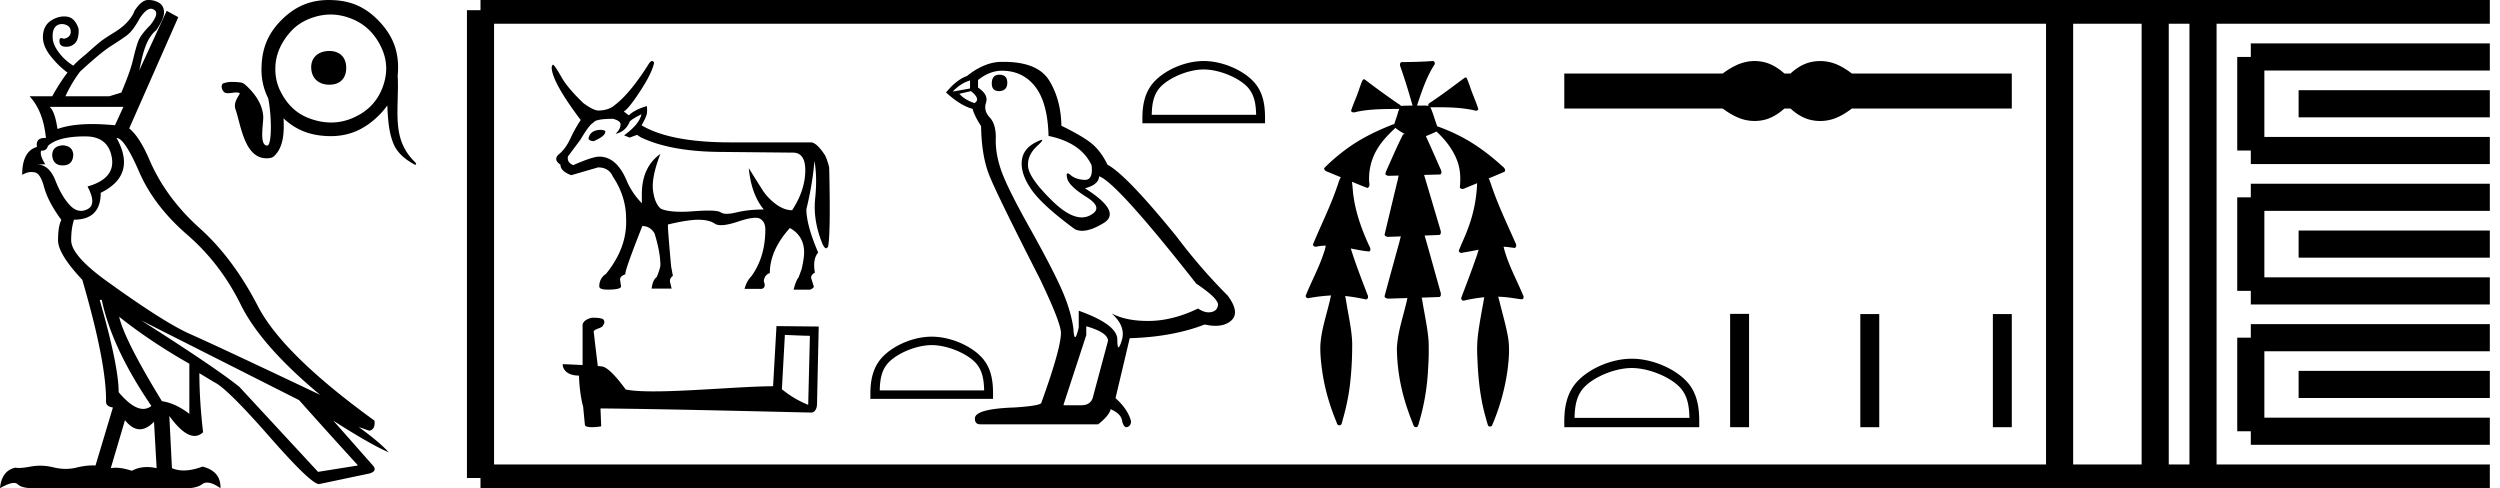<svg xmlns="http://www.w3.org/2000/svg" width="92.175" height="18"><path d="M5.566.322q.06 0 .113.039.214.116-.136.564-.37.369-.457.622-.088.253-.185.67-.097.419-.428 1.197l-.447.136H2.412q.233-.506.544-.914.759-.7 1.128-.934.37-.233.593-.398.224-.166.477-.632.233-.35.412-.35zM4.55 3.939l-.311.68q-.454-.045-.84-.045-.775 0-1.28.182-.097-.661-.292-.817zm-2.237 1.42q-.37.02-.389.35.02.389.39.389.369 0 .388-.39-.02-.33-.389-.35zm.837-.33q.836 0 .972.777.136.778-.895 1.07.35.66 0 .836-.123.062-.24.062-.216 0-.411-.208-.302-.32-.535-.914-.233-.593-.7-.593h.33q-.213-.33-.155-.506l.034.002q.166 0 .219-.177.37-.35 1.38-.35zm1.147.057q.292 0 .836 1.255.545 1.254 1.77 2.314t1.974 2.577q.749 1.517 2.927 3.326-3.812-1.809-4.784-2.237-.973-.428-3.15-2.003-1.246-.914-1.246-1.459 0-.427.098-.739V8.1q.992 0 .992-.991 1.342-.661.583-2.023zm-.545 5.971q.37 1.77 1.829 3.91-.139.109-.302.109-.385 0-.904-.616 0-.972-.7-3.403zm.642.622q1.148.914 2.587 1.731v1.848q-.506-.39-1.011-.467-1.381-2.256-1.576-3.112zm.214 3.812q.265.336.546.336.255 0 .524-.277l.097 1.711q-.185-.041-.354-.041-.308 0-.56.138-.34-.113-.597-.113-.096 0-.18.016l.524-1.77zm.603-3.676l5.815 2.937q1.128 1.264 2.159 2.392v.02l-1.459.233-2.898-3.131q-.836-.68-3.617-2.45zM5.482 0h-.037q-.233.01-.486.4-.058.174-.243.388-.185.214-.535.428-.35.214-.505.34-.156.127-.525.458-.312.252-.448.408-.31-.194-.525-.476-.214-.282-.233-.516-.02-.233.048-.37.069-.135.214-.165.04-.008.08-.008.103 0 .202.057.136.078.117.272-.039.175-.253.214-.058-.025-.095-.025-.05 0-.06.045-.04.252.194.272l.05.002q.2 0 .33-.138.145-.156.126-.525Q2.762.652 2.47.613 2.417.606 2.364.606q-.237 0-.468.144-.282.175-.311.544-.03.37.263.749.291.379.641.632-.272.35-.564.875H1.09q.506.545.603 1.536h-.04q-.346 0-.29.331-.545.156-.545 1.03.181-.105.34-.105.044 0 .088.009.233 0 .379.544.146.545.632 1.206v.02q-.117.233-.117.738 0 .506.895 1.459.895 3.073.875 4.493 0 .175.253.213l-.642 2.14q-.052-.004-.106-.004-.272 0-.604.082-.19.046-.388.046-.219 0-.448-.056-.253-.062-.497-.062-.177 0-.349.033-.272.051-.432.051-.08 0-.132-.012Q.058 17.358 0 18q.337-.194.514-.194.089 0 .138.048.145.146.573.146h5.66q.37 0 .583-.156.071-.051.169-.051.194 0 .492.207.02-.622-.66-.797-.386.143-.696.143-.238 0-.433-.085l-.097-1.925q.532.736.93.736.17 0 .315-.134-.137-1.186-.137-2.178l.545.33q.467.215 2.052 2.024 1.52 1.734 1.814 1.734.013 0 .024-.004l1.847-.389q.292-.097.117-.291l-1.46-1.654q1.362.875 2.042 1.167-.33-.37-1.108-.934l.389.136q.233-.039.194-.37-3.384-2.45-4.298-4.22-.914-1.77-2.149-2.878-1.235-1.108-1.838-2.49-.37-.874-.758-1.186L6.573.633 6.146.399 5.134 2.597l.098-.447q.116-.467.252-.7.137-.234.273-.331.291-.428.291-.661 0-.234-.175-.35Q5.693 0 5.481 0zm6.662 1.88c-.404 0-.674.234-.67.606.006.404.277.637.67.637s.627-.234.621-.637c-.005-.373-.239-.606-.621-.606zM12.19.536c.266 0 .531.055.798.165.511.211.856.578 1.084 1.076.231.507.215 1.02 0 1.53-.215.506-.583.838-1.084 1.05a1.98 1.98 0 0 1-.778.16c-.275 0-.55-.056-.823-.16-.509-.193-.846-.567-1.075-1.05a1.797 1.797 0 0 1-.16-.774c-.001-.535.233-1.009.59-1.394.176-.19.394-.335.645-.438.27-.11.536-.165.802-.165zM12.127 0c-.703 0-1.256.244-1.752.741-.507.509-.723 1.062-.733 1.776a2.32 2.32 0 0 0 .247 1.108c.133.652.14 1.742-.037 1.742-.308 0-.132-.819-.147-1.074-.025-.435-.282-.805-.587-1.099-.07-.068-.148-.144-.25-.154a2.8 2.8 0 0 0-.294-.02.975.975 0 0 0-.333.051c-.076.027-.079.134-.054.204.026.072.074.148.157.158l.063.003c.101 0 .201-.025.303-.026h.013c.042 0 .09.004.12.035-.068.128-.162.252-.178.402a.393.393 0 0 0 .015.176c.199.55.32 1.813 1.145 1.813.156 0 .23-.032.28-.079.366-.34.372-.916.35-1.393.484.455 1.03.646 1.705.655h.039c.691 0 1.242-.256 1.737-.733.135-.13.249-.262.344-.401.022.472.045.948.218 1.392.137.35.441.604.768.778a.139.139 0 0 0 .056.019c.04 0 .016-.062-.03-.107a1.986 1.986 0 0 1-.484-.734c-.176-.481-.158-1-.147-1.502.007-.307.02-.615.002-.922h-.002c.01-.094.015-.191.016-.292.008-.72-.242-1.268-.74-1.776-.507-.515-1.06-.733-1.777-.74L12.127 0zM22.17 4.787q-.407 0-.471.314v.019q.046.083.193.083.425-.185.425-.342v-.018q0-.037-.148-.056zm1.477-.572q-.065.36-.637.775l.203.083.277-.101.138.092q1.062.508 2.817.536l2.752.027h.037q.47 0 .457.688-.014.716-.485 1.436-.296 0-.6-.226-.305-.226-.499-.53-.194-.306-.499-.795.093.97.554 1.524-.563 0-1.002.106-.219.053-.365.053-.147 0-.22-.053-.093-.066-.458-.066-.222 0-.545.024-.249.02-.455.02-.501 0-.75-.112-.23-.194-.29-.679-.06-.485.272-1.343-.684.489-.684 1.486v.333q-.341-.351-.535-.776-.379-.942-1.034-.942-.25 0-.96.314-.24-.101-.195-.323l.462-.619q.332-.563.48-.628.074-.138.72-.138.277.074.277.203 0 .175-.184.35.35-.073.508-.415 0-.083.443-.304zm.398-1.965q-.045 0-.103.072-.701 1.117-1.274 1.551-.222.194-.6.203-.185 0-.563-.277-.564-.545-.785-.923-.25-.444-.324-.49-.036 0-.055.093 0 .526 1.071 1.948-.203.296-.378.674-.176.379-.416.577-.24.199.046.393 0 .24.397.388.324-.093.988-.287.397 0 .545.333.49.738.49 1.542.055 1.071-.74 2.05-.248.166-.248.461 0 .12.304.12.499 0 .499-.12l-.037-.249q0-.13.194-.194v-.018q0-.176.628-1.764.286 0 .452.277.213.702.213 1.164 0 .101-.13.434-.157.12-.193.434h.738l-.055-.231q-.037-.139.101-.24l-.064-.342q-.12-1.302-.12-1.533v-.018q.73-.176 1.122-.176.392 0 .605.143.084.057.236.057.231 0 .618-.13.419-.142.643-.142.119 0 .183.04.185.115.185.392 0 1.016-.517 1.727-.167.166-.25.462h.638q.166-.056.073-.277.019-.24.222-.305 0-.84.739-1.662.517.286.526.886 0 .231-.092.628l-.111.305q-.102.12-.185.453h.61q.11-.047.138-.102l-.092-.296q-.046-.129.13-.23-.093-.49.12-.74-.435-1.015-.435-1.597.231-.95.296-1.782.11.582.027 1.395-.083.812.277 1.68.07.146.129.146.04 0 .075-.072.092-.526.037-2.909-.074-.295-.157-.452-.296-.453-.508-.471h-2.983q-2.207 0-3.269-.628.176-.314.194-.43.019-.115 0-.281-.443.13-.665.342l-.184-.139q.193-.12.618-.776.425-.655.499-1.025-.031-.062-.073-.062zm4.894 10.098c.487.021.754.032.87.032h.052l-.063 2.547a3.738 3.738 0 0 1-.97-.576l.11-2.003zm-7.108-.634c-.162.031-.377.131-.351.325v1.42c-.315-.015-.64-.031-.734-.031 0 .178.147.42.603.42.005.403.078.896.152 1.147l.063.66c0 .074.125.095.262.095.162 0 .34-.031.34-.031l-.026-.66c2.59.02 7.527.151 7.774.151.125 0 .21-.136.21-.325l.062-2.846-1.557-.016-.125 2.217c-1.127.006-3.077.19-4.403.19-.42 0-.781-.017-1.028-.069-.052-.058-.54-.765-.849-.844a1.36 1.36 0 0 0-.183-.02c-.053-.43-.105-.86-.152-1.285.094-.12.309-.09.367-.252.057-.078.02-.21-.09-.215-.062-.026-.235-.031-.309-.031zm12.521 1.01c.557 0 1.253.286 1.59.623.295.294.333.685.344 1.048h-3.85c.01-.363.048-.754.343-1.048.337-.337 1.017-.623 1.573-.623zm0-.311c-.66 0-1.37.304-1.786.72-.427.427-.475.99-.475 1.41v.164h4.523v-.164c0-.42-.032-.983-.46-1.41-.415-.416-1.142-.72-1.802-.72z"/><path d="M36.845 2.755q-.278 0-.278.327 0 .278.278.278.294-.016.294-.31 0-.295-.294-.295zm-1.08.213v.294l-.638.115q.295-.311.638-.41zm.033.392q.376.295.13.442-.376-.131-.555-.344l.425-.098zm1.145-.752q.769 0 1.227.589.458.588.49 1.815 1.194.246 1.587 1.08.063.54-.243.54h-.019q-.327-.017-.515-.18-.068-.06-.103-.06-.061 0-.02.182.066.287.72.695.654.41.106.68-.136.066-.29.066-.465 0-1.092-.615-.834-.818-.883-1.243-.05-.425.343-.785.234-.214.16-.214-.05 0-.241.1-.475.245-.5.72-.024.474.377 1.038.4.564 1.578 1.431.12.063.273.063.323 0 .79-.284.687-.417-.686-1.284.507-.13.523-.441.638.212 3.582 3.958.785.523.802.769-.017.229-.246.278-.049.01-.1.01-.185 0-.39-.141-.916.442-1.775.458h-.09q-.798 0-1.325-.278.54.474.376.998-.08.253-.12.253-.043 0-.043-.286 0-.556-1.423-1.063v.621q-.084.352-.134.352-.047 0-.063-.319-.098-.703-.466-1.513-.368-.81-1.17-2.24-.8-1.432-1.022-2.062-.22-.63-.204-1.17.016-.539-.221-.793-.237-.253-.139-.548.098-.294-.294-.556v-.278q.425-.343.883-.343zm3.108 9.421q.801.23.801.54l-.54 2.012q-.065.36-.441.36h-.655v-.033l.835-2.552v-.327zM37 2.28h-.058q-.638 0-1.292.524-.377.13-.77.605.54.491.982.605.05.23.311.638.016 1.08.294 1.791.279.712 1.865 3.82.785 1.635.785 2.012 0 .572-.72 2.568 0 .114-.98.18-1.473.049-1.473.408 0 .213.196.213h4.351q.41-.327.458-.556.393.164.425.442.056.22.157.22.02 0 .04-.008.13-.049.13-.212-.114-.442-.572-.85l.524-2.21q1.586-.048 2.764-.506.218.049.4.049.363 0 .581-.196.327-.295-.13-.916-.998-.998-1.898-2.192-1.848-2.274-2.535-2.634-.23-.474-.548-.752-.32-.278-1.153-.687-.017-.965-.45-1.668-.424-.688-1.683-.688zm7.38.281c.557 0 1.253.286 1.59.623.295.295.334.686.344 1.049h-3.85c.01-.363.049-.754.344-1.049.337-.337 1.017-.623 1.573-.623zm0-.311c-.66 0-1.37.305-1.785.721-.427.427-.475.989-.475 1.41v.163h4.522V4.38c0-.42-.032-.982-.459-1.409-.416-.416-1.142-.721-1.802-.721zm8.447 0l-.014.001a15.506 15.506 0 0 1-1.122.037c-.08.005-.087.107-.06.165.168.474.314.956.45 1.44h-.02c-.134.003-.27 0-.404.013l-.006.01c-.008-.03-.03-.058-.06-.065a28.706 28.706 0 0 1-1.275-.923c-.01-.002-.021-.005-.032-.005h-.007c-.042.026-.057.084-.08.127-.074.197-.135.399-.217.593-.058.148-.122.294-.166.446.02.042.056.055.096.055.039 0 .08-.012.113-.022.516-.11 1.046-.1 1.57-.107-.052.115-.074.243-.121.36-.022.066-.047.134-.062.202a.092.092 0 0 0-.013 0l-.015.001c-.64.248-1.265.552-1.812.97a6.77 6.77 0 0 0-.749.652c-.004.096.104.127.176.154l.442.182c-.075.103-.094.236-.142.353-.247.726-.596 1.413-.887 2.122.001.058.055.087.108.087a.13.13 0 0 0 .056-.012c.102-.019.205-.028.308-.03-.021.08-.03.165-.065.24-.175.555-.46 1.065-.675 1.604-.01.058.045.095.098.095a.1.1 0 0 0 .044-.01 6.45 6.45 0 0 1 .796-.092c-.03.074-.036.157-.06.234-.128.545-.316 1.082-.34 1.646-.004.367.04.733.099 1.095.1.595.28 1.174.512 1.73.002.051.048.083.094.083a.081.081 0 0 0 .072-.04c.034-.075.045-.16.07-.238.134-.481.23-.974.272-1.472.042-.43.059-.863.056-1.295-.018-.505-.139-.999-.216-1.497-.014-.075-.024-.152-.043-.226a7.034 7.034 0 0 1 .764.127c.08 0 .099-.107.063-.164-.217-.567-.438-1.134-.62-1.714l.026.005c.22.04.44.091.663.104.07-.058.02-.152-.014-.216-.268-.582-.488-1.193-.576-1.83-.028-.173-.027-.35-.057-.523.19.077.378.154.569.228.082-.02.086-.121.07-.19a2.105 2.105 0 0 1 .267-1.198c.178-.318.435-.58.698-.828.104.09.225.156.343.227l-.06.015c-.216.418-.397.852-.591 1.28-.025.06-.054.12-.063.184.033.052.087.063.143.063.035 0 .072-.004.104-.004h.005l.241-.006c-.027.083-.034.176-.061.259-.155.639-.308 1.279-.461 1.919.018.068.087.082.15.082a.648.648 0 0 0 .055-.003l.397-.014c-.037.105-.053.218-.088.323-.172.628-.347 1.257-.515 1.886.019.07.089.085.154.085a677.2 677.2 0 0 1 .691-.021.867.867 0 0 0-.024.103c-.132.577-.335 1.144-.365 1.74a6.87 6.87 0 0 0 .2 1.602c.102.423.247.836.41 1.239.007.046.051.077.094.077.025 0 .05-.01.065-.035.035-.062.042-.137.066-.205a8.29 8.29 0 0 0 .314-1.902 9.57 9.57 0 0 0 .019-1.03c-.036-.492-.147-.974-.226-1.46-.01-.048-.017-.097-.03-.145.222-.007.443-.014.664-.023.08-.06.035-.167.013-.245-.188-.674-.374-1.349-.567-2.021.185-.007.37-.014.555-.023.077-.06.034-.166.01-.243l-.584-1.969.595-.016c.075-.05.039-.15.004-.214-.177-.4-.35-.801-.534-1.199.132-.054.263-.11.391-.171.354.33.662.728.804 1.196.081.278.087.573.058.86.016.044.054.061.096.061a.2.2 0 0 0 .1-.03l.443-.182-.003.004a5.206 5.206 0 0 1-.348 1.696c-.097.265-.22.52-.326.78-.006.057.047.091.098.091a.102.102 0 0 0 .051-.013c.195-.029.39-.067.584-.105-.038.108-.065.221-.109.327-.166.486-.354.965-.534 1.445-.014.057.038.107.09.107a.08.08 0 0 0 .042-.011 5.81 5.81 0 0 1 .716-.116.57.57 0 0 0-.012.066c-.08.447-.167.892-.223 1.342a4.98 4.98 0 0 0-.018.846c.026.713.098 1.429.289 2.118.032.117.063.236.101.351.014.03.045.044.076.044.037 0 .075-.021.083-.062a7.92 7.92 0 0 0 .566-2.05c.05-.41.083-.828.004-1.236-.08-.434-.208-.857-.31-1.285-.018-.05-.026-.104-.043-.153.123.003.246.011.369.027.171.018.34.054.512.069.072-.02.066-.116.03-.166-.24-.577-.55-1.13-.704-1.738l-.008-.032c.029 0 .058 0 .086.002.11.008.218.03.327.039.076-.034.058-.134.022-.192-.318-.723-.663-1.437-.91-2.19-.022-.058-.039-.124-.073-.176l-.005-.003c.199-.083.398-.166.595-.252.047-.08-.032-.156-.09-.201-.507-.462-1.064-.874-1.683-1.171a6.493 6.493 0 0 0-.716-.3c-.018-.055-.043-.11-.057-.163-.063-.181-.116-.368-.196-.542a.252.252 0 0 0 .052.004l.06-.001h.153c.459 0 .92.015 1.37.118.013.006.03.009.046.009.045 0 .093-.023.084-.074-.088-.273-.211-.534-.3-.807-.04-.112-.08-.225-.129-.332a.113.113 0 0 0-.06-.008c-.42.308-.834.628-1.27.916-.046.023-.105.07-.072.127v.001a.848.848 0 0 0-.158-.012l-.16.002a1.243 1.243 0 0 1-.068-.001h-.035a.077.077 0 0 0 .004-.029c.17-.508.34-1.022.631-1.476.036-.046.01-.127-.046-.137a.065.065 0 0 0-.012-.001zm11.867 0a1.55 1.55 0 0 0-.37.046c-.248.06-.517.199-.808.414h-5.841v1.292h5.841c.29.215.56.353.808.414a1.55 1.55 0 0 0 .737 0c.243-.06.487-.199.73-.414h.225c.234.215.475.353.723.414a1.557 1.557 0 0 0 .744 0c.249-.06.513-.199.794-.414h5.898V2.71h-5.898c-.281-.215-.545-.354-.794-.414a1.557 1.557 0 0 0-.744 0c-.248.06-.489.199-.723.414h-.225c-.243-.215-.487-.354-.73-.414a1.507 1.507 0 0 0-.367-.046zm-4.531 11.319c.612 0 1.378.314 1.748.685.325.324.367.754.379 1.153h-4.237c.012-.4.055-.83.379-1.153.37-.371 1.119-.685 1.73-.685zm0-.343c-.726 0-1.508.335-1.965.793-.47.47-.523 1.088-.523 1.55v.181h4.976v-.18c0-.463-.036-1.081-.505-1.55-.458-.459-1.257-.794-1.983-.794zm3.627-1.653v4.177h.698v-4.177zm4.8.006v4.171h.698v-4.171zm4.887 0v4.171h.698v-4.171z"/><path d="M17.716.375v17.25m0-17.25h2.625m-2.625 17.25h2.625m0-17.25h53.834m-53.834 17.25h53.834m0-17.25H91.8m-17.625 17.25H91.8M75.937.375v17.25M79.462.375v17.25M81.225.375v17.25M82.987 2.1H91.8m-8.813 3.45H91.8M82.987 2.1v3.45m1.763-1.725h7.05m-8.813 3.45H91.8m-8.813 3.45H91.8m-8.813-3.45v3.45M84.75 9h7.05m-8.813 3.45H91.8m-8.813 3.45H91.8m-8.813-3.45v3.45m1.763-1.725h7.05" fill="none" stroke="#000"/></svg>
